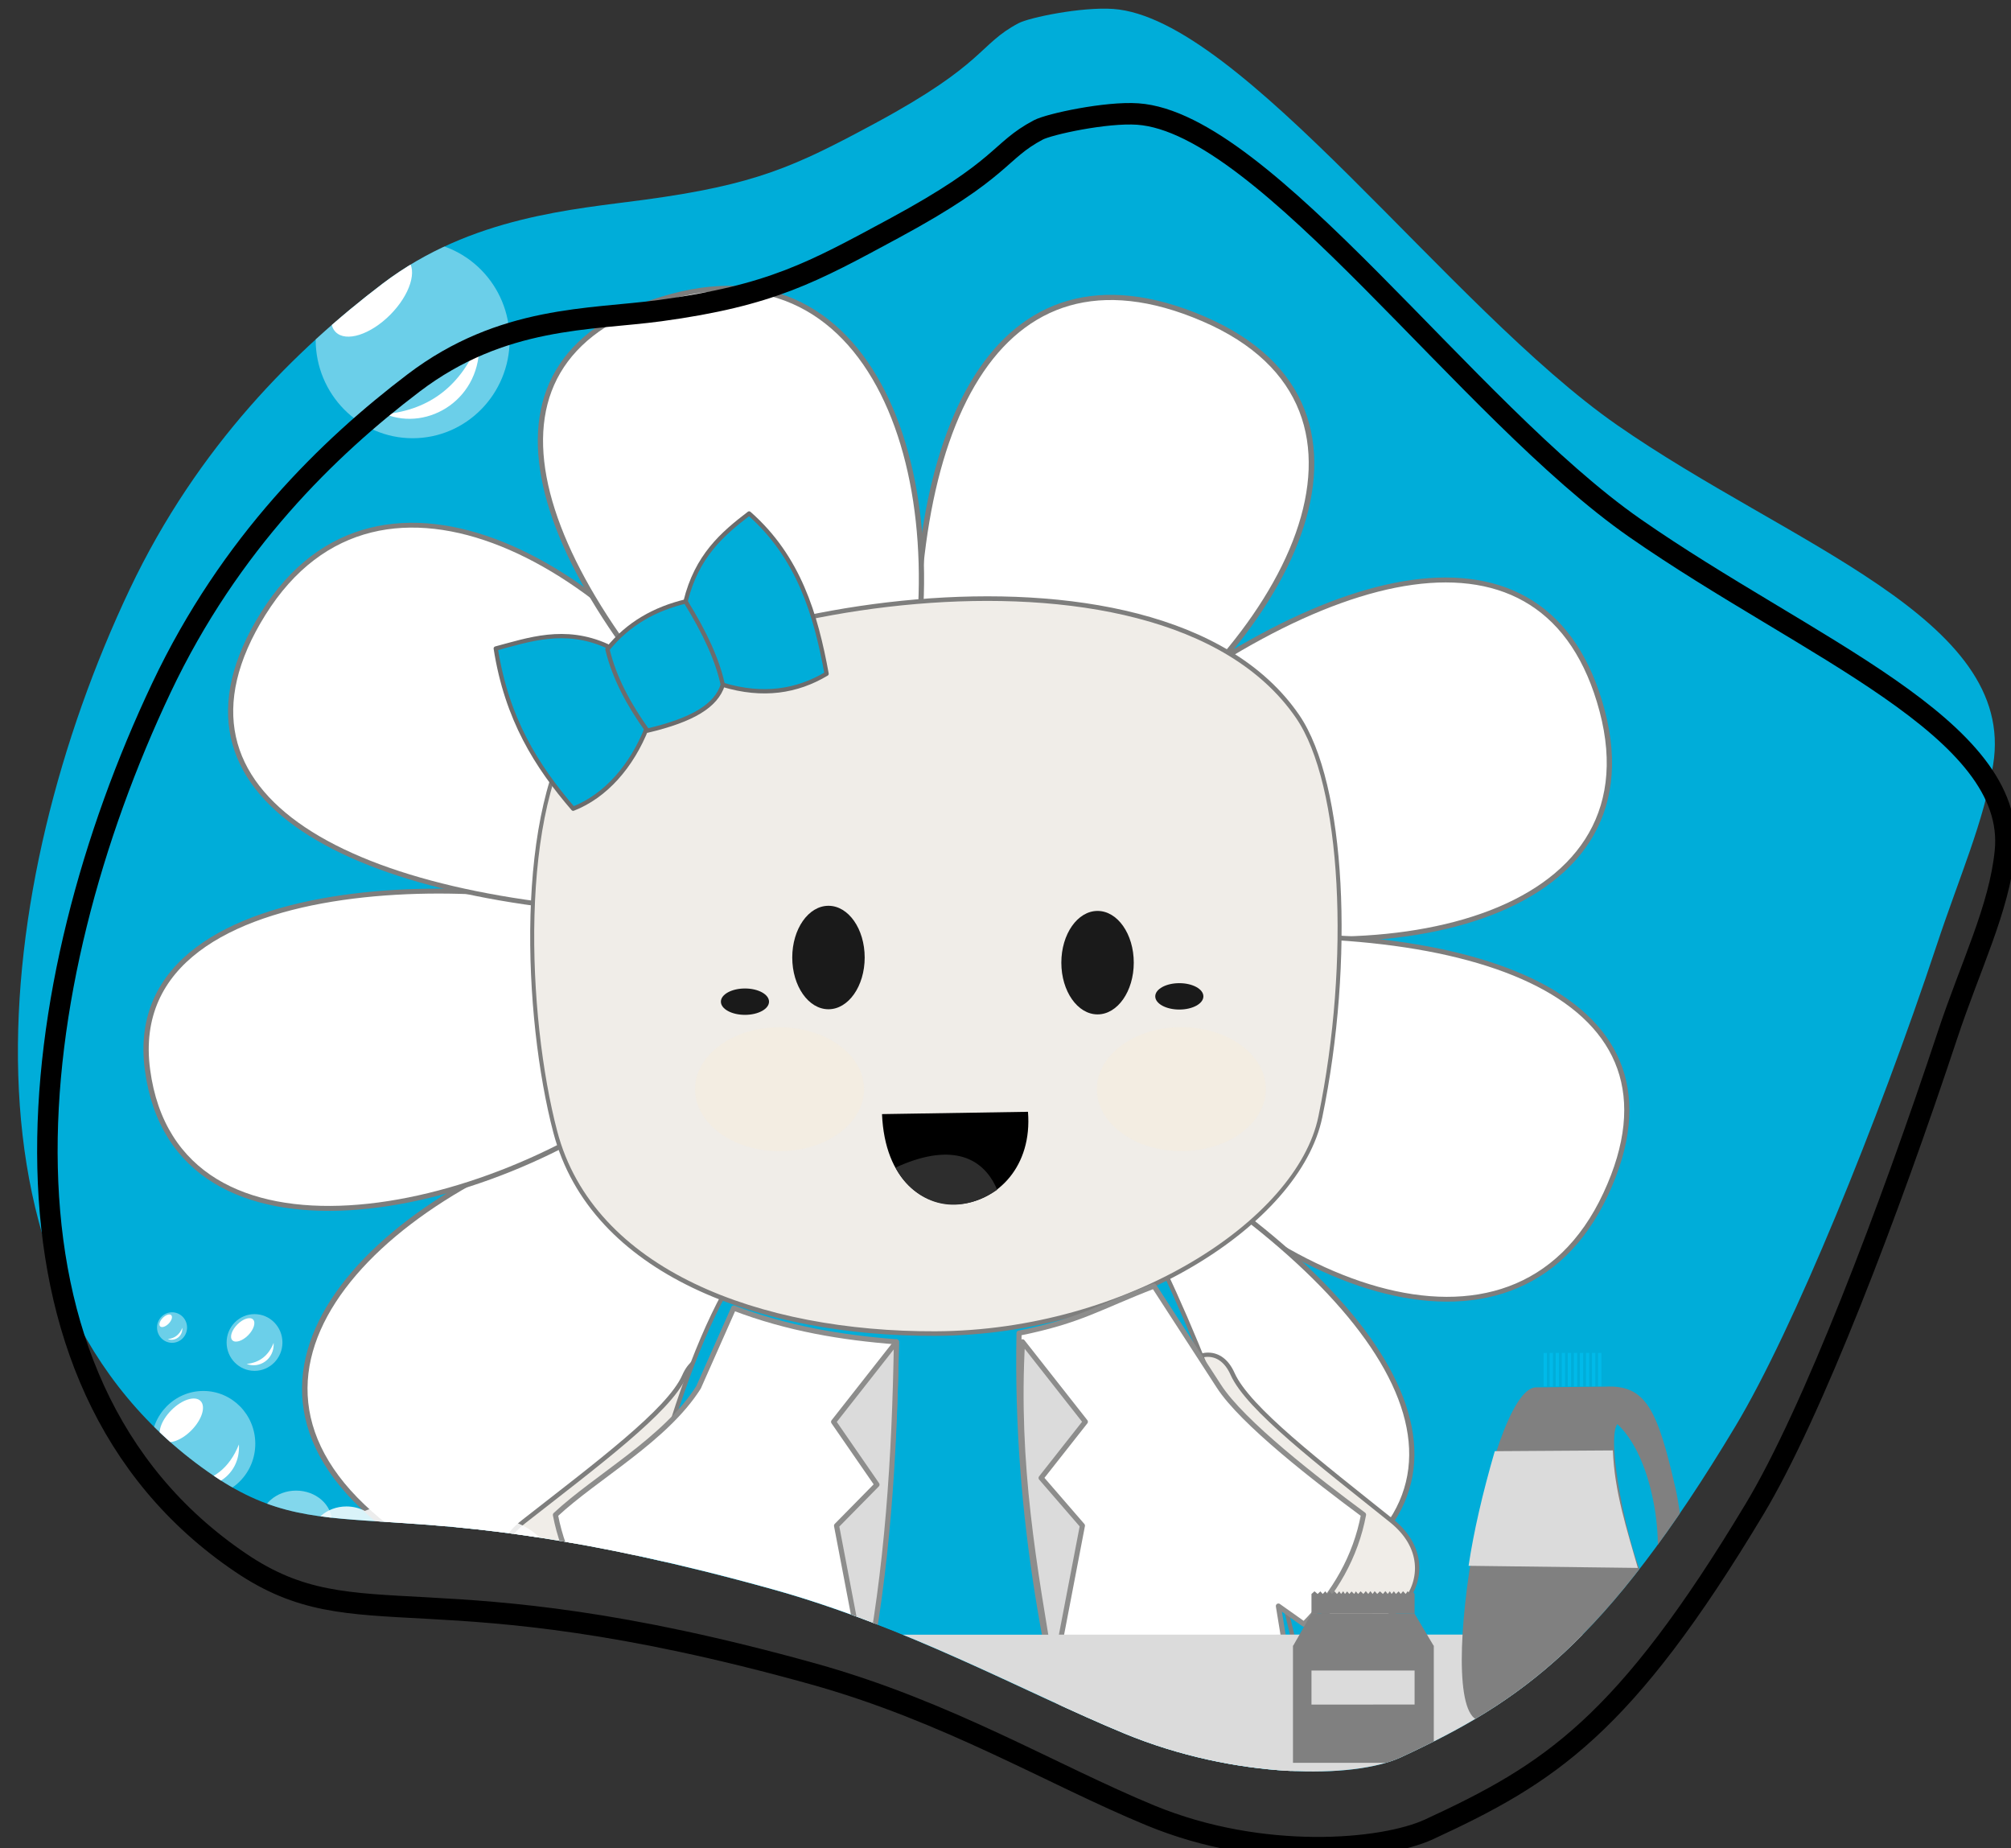 <?xml version="1.0" encoding="UTF-8" standalone="no"?>
<!DOCTYPE svg PUBLIC "-//W3C//DTD SVG 1.1//EN" "http://www.w3.org/Graphics/SVG/1.1/DTD/svg11.dtd">
<svg width="100%" height="100%" viewBox="0 0 234 215" version="1.1" xmlns="http://www.w3.org/2000/svg" xmlns:xlink="http://www.w3.org/1999/xlink" xml:space="preserve" xmlns:serif="http://www.serif.com/" style="fill-rule:evenodd;clip-rule:evenodd;stroke-linecap:round;stroke-linejoin:round;stroke-miterlimit:1.5;">
    <rect x="0" y="0" width="234" height="215" fill="#333333" stroke="none"/>
    <g transform="matrix(1,0,0,1,-9468.58,-17.241)">
        <g transform="matrix(1.815,0,0,1,-6425.26,0)">
            <g transform="matrix(0.052,0,0,0.095,8905.88,-273.755)">
                <g transform="matrix(3.183,0.107,-0.112,3.313,-4091.2,-1820.37)">
                    <path d="M588.522,1559.9C556.52,1584.77 519.263,1621.69 494.623,1675.98C444.262,1786.95 432.256,1938.27 538.754,2002.19C585.534,2030.27 606.049,2002.32 756.419,2037.09C809.28,2049.31 855.449,2072.06 894.462,2085.97C937.988,2101.49 983.864,2099.84 1001.6,2091.3C1047.41,2069.25 1079.05,2046.89 1126.83,1964.78C1147.92,1928.53 1177.99,1850.77 1198.4,1784.73C1206.43,1758.75 1215.08,1738.47 1217.9,1717.38C1225.18,1662.97 1136.18,1638.77 1067.97,1596.64C1001.4,1555.53 917.135,1451.03 867.627,1449.32C855.44,1448.9 835.385,1453.49 831.181,1455.78C815.869,1464.16 819.281,1470.95 777.053,1494.48C746.346,1511.58 731.596,1518.67 688.759,1525.63C661.862,1530.01 621.961,1533.91 588.522,1559.9Z" style="fill:rgb(0,173,217);"/>
                    <clipPath id="_clip1">
                        <path d="M588.522,1559.9C556.52,1584.77 519.263,1621.69 494.623,1675.98C444.262,1786.95 432.256,1938.27 538.754,2002.19C585.534,2030.27 606.049,2002.32 756.419,2037.09C809.28,2049.31 855.449,2072.06 894.462,2085.97C937.988,2101.49 983.864,2099.84 1001.6,2091.3C1047.41,2069.25 1079.05,2046.89 1126.83,1964.78C1147.92,1928.53 1177.99,1850.77 1198.4,1784.73C1206.43,1758.75 1215.08,1738.47 1217.9,1717.38C1225.18,1662.97 1136.18,1638.77 1067.97,1596.64C1001.4,1555.53 917.135,1451.03 867.627,1449.32C855.44,1448.9 835.385,1453.49 831.181,1455.78C815.869,1464.16 819.281,1470.95 777.053,1494.48C746.346,1511.58 731.596,1518.67 688.759,1525.63C661.862,1530.01 621.961,1533.91 588.522,1559.9Z"/>
                    </clipPath>
                    <g clip-path="url(#_clip1)">
                        <g transform="matrix(2.152,-0.07,0.073,2.067,-7195.21,922.721)">
                            <g transform="matrix(1.197,0,0,1.197,2796.3,-1458.15)">
                                <g transform="matrix(0.982,0,0,0.91,-86.332,1213.24)">
                                    <g transform="matrix(0.76,0.643,-0.65,0.766,534.577,-421.334)">
                                        <path d="M826,472L852,464C862.064,427.139 851.345,385.021 817.11,394.431C783.225,403.745 793.858,438.071 826,472Z" style="fill:white;stroke:rgb(126,126,125);stroke-width:0.85px;"/>
                                    </g>
                                    <g transform="matrix(-0.026,1,-1,-0.026,1375.88,-336.338)">
                                        <path d="M826,472L852,464C862.064,427.139 851.345,385.021 817.11,394.431C783.225,403.745 793.858,438.071 826,472Z" style="fill:white;stroke:rgb(126,126,125);stroke-width:0.81px;"/>
                                    </g>
                                    <g transform="matrix(-0.627,0.779,-0.779,-0.627,1780.34,160.505)">
                                        <path d="M826,472L852,464C862.064,427.139 851.345,385.021 817.11,394.431C783.225,403.745 793.858,438.071 826,472Z" style="fill:white;stroke:rgb(126,126,125);stroke-width:0.79px;"/>
                                    </g>
                                    <g transform="matrix(-0.971,0.238,-0.238,-0.971,1803,802.822)">
                                        <path d="M826,472L852,464C862.064,427.139 851.345,385.021 817.11,394.431C783.225,403.745 793.858,438.071 826,472Z" style="fill:white;stroke:rgb(126,126,125);stroke-width:0.8px;"/>
                                    </g>
                                    <g transform="matrix(-0.486,-0.874,0.874,-0.486,822.997,1506.8)">
                                        <path d="M826,472L852,464C862.064,427.139 851.345,385.021 817.11,394.431C783.225,403.745 793.858,438.071 826,472Z" style="fill:white;stroke:rgb(126,126,125);stroke-width:0.84px;"/>
                                    </g>
                                    <g transform="matrix(0.144,-0.99,0.99,0.144,229.56,1281.48)">
                                        <path d="M826,472L852,464C857.192,448.406 851.345,385.021 817.11,394.431C783.225,403.745 800.221,449.345 826,472Z" style="fill:white;stroke:rgb(126,126,125);stroke-width:0.81px;"/>
                                    </g>
                                    <g transform="matrix(0.715,-0.7,0.7,0.715,-104.921,744.477)">
                                        <path d="M826,472L852,464C862.064,427.139 851.345,385.021 817.11,394.431C783.225,403.745 793.858,438.071 826,472Z" style="fill:white;stroke:rgb(126,126,125);stroke-width:0.79px;"/>
                                    </g>
                                    <g transform="matrix(0.968,-0.006,0.005,1,24.943,12.985)">
                                        <path d="M826,472L852.853,466.484C862.917,429.623 851.345,385.021 817.11,394.431C783.225,403.745 793.858,438.071 826,472Z" style="fill:white;stroke:rgb(126,126,125);stroke-width:0.83px;"/>
                                    </g>
                                </g>
                                <g transform="matrix(1,0,0,1,-89.669,1169.64)">
                                    <path d="M815,633L841,636C841.891,642.733 841.493,648.694 840,654C839.17,656.951 832.013,657.947 829,655C822.576,648.716 817.832,641.428 815,633Z" style="fill:rgb(240,237,232);stroke:rgb(126,126,125);stroke-width:0.64px;"/>
                                </g>
                                <g transform="matrix(-1,0,0,1,1614.33,1169.64)">
                                    <path d="M815,633L841,636C841.891,642.733 841.493,648.694 840,654C839.17,656.951 832.013,657.947 829,655C822.576,648.716 817.832,641.428 815,633Z" style="fill:rgb(240,237,232);stroke:rgb(126,126,125);stroke-width:0.64px;"/>
                                </g>
                                <g transform="matrix(0.462,-0.741,0.826,0.515,-151.172,2057.28)">
                                    <path d="M799,577C813.873,581.908 828.334,587.062 834.745,586.243C844.573,584.988 841.144,600.204 830,601C816.828,601.941 803.88,598.796 792,594C780.151,589.217 785.519,572.551 799,577Z" style="fill:rgb(240,237,232);stroke:rgb(126,126,125);stroke-width:0.7px;"/>
                                </g>
                                <g transform="matrix(-0.462,-0.741,-0.795,0.496,1652.78,2068.11)">
                                    <path d="M799,577C813.873,581.908 828.334,587.062 834.745,586.243C844.573,584.988 841.144,600.204 830,601C816.828,601.941 803.88,598.796 792,594C780.151,589.217 785.519,572.551 799,577Z" style="fill:rgb(240,237,232);stroke:rgb(126,126,125);stroke-width:0.71px;"/>
                                </g>
                                <g transform="matrix(0.988,0,0,0.982,-82.073,1183.41)">
                                    <path d="M816.604,554.905C807.497,571.592 800.732,602.717 798,625C808.708,635.846 873.248,643.625 906,625C904.028,602.124 891.739,568.862 883.388,551.343C858.012,551.609 847.09,550.665 816.604,554.905Z" style="fill:rgb(0,173,217);stroke:rgb(126,126,125);stroke-width:0.65px;"/>
                                </g>
                                <g transform="matrix(0.661,0.121,-0.14,0.762,155.319,1129.37)">
                                    <path d="M939.981,524.238C929.179,543.251 939.582,582.67 950.837,603.401C964.6,628.75 1004.07,634.563 1042.44,628.357C1084.66,621.529 1117.87,594.638 1118.42,573.869C1119.24,543.226 1110.29,509.981 1097.33,498.764C1058.35,465.033 952.844,501.597 939.981,524.238Z" style="fill:rgb(240,237,232);stroke:rgb(126,126,125);stroke-width:0.89px;"/>
                                </g>
                                <g transform="matrix(1,0,0,1,-87.725,1183.25)">
                                    <g transform="matrix(1.138,0,0,1.196,-554.897,-94.172)">
                                        <ellipse cx="1215.29" cy="492.568" rx="4.78" ry="6.455" style="fill:rgb(26,26,26);"/>
                                    </g>
                                    <g transform="matrix(1.138,0,0,1.196,-514.482,-93.395)">
                                        <ellipse cx="1215.29" cy="492.568" rx="4.78" ry="6.455" style="fill:rgb(26,26,26);"/>
                                    </g>
                                    <g transform="matrix(1.273,0,0,1.903,-716.458,-462.744)">
                                        <ellipse cx="1207.55" cy="513.576" rx="9.969" ry="4.861" style="fill:rgb(254,237,209);fill-opacity:0.25;"/>
                                    </g>
                                    <g transform="matrix(1.273,0,0,1.903,-656.108,-462.744)">
                                        <ellipse cx="1207.55" cy="513.576" rx="9.969" ry="4.861" style="fill:rgb(254,237,209);fill-opacity:0.25;"/>
                                    </g>
                                    <g transform="matrix(1.099,0,0,2.103,-506.065,-545.95)">
                                        <ellipse cx="1202.57" cy="498.086" rx="3.289" ry="0.936" style="fill:rgb(26,26,26);"/>
                                    </g>
                                    <g transform="matrix(1.099,0,0,2.103,-440.826,-546.727)">
                                        <ellipse cx="1202.57" cy="498.086" rx="3.289" ry="0.936" style="fill:rgb(26,26,26);"/>
                                    </g>
                                    <g transform="matrix(1,0,0,1,-131.993,-917.201)">
                                        <path d="M968.134,1435.51L990.058,1435.17C991.396,1451.56 968.988,1455.35 968.134,1435.51Z"/>
                                    </g>
                                </g>
                                <g transform="matrix(0.855,0.131,-0.131,0.855,-80.117,1134.22)">
                                    <g transform="matrix(0.988,-0.157,0.157,0.988,114.725,119.92)">
                                        <path d="M825.787,435.959C827.782,428.096 832.261,424.333 836.908,420.847C845.502,428.438 848.39,438.406 850.199,448.57C845.04,451.589 839.137,452.492 832.168,450.367L825.787,435.959Z" style="fill:rgb(0,173,217);stroke:rgb(108,108,108);stroke-width:0.74px;"/>
                                    </g>
                                    <g transform="matrix(-0.496,0.868,0.868,0.496,1017.51,-501.171)">
                                        <path d="M824.548,435.735C826.544,427.871 832.261,424.333 836.908,420.847C845.248,429.915 848.395,439.007 850.199,448.57C845.04,451.589 838.184,452.017 831.216,449.891L824.548,435.735Z" style="fill:rgb(0,173,217);stroke:rgb(108,108,108);stroke-width:0.74px;"/>
                                    </g>
                                    <g transform="matrix(0.988,-0.157,0.157,0.988,114.725,119.92)">
                                        <path d="M812.181,444.133C815.828,439.691 820.486,437.204 825.787,435.959C829.148,441.417 831.295,446.159 832.168,450.367C830.998,453.983 826.91,456.4 819.037,458.199C815.841,453.73 813.338,449.057 812.181,444.133Z" style="fill:rgb(0,173,217);stroke:rgb(108,108,108);stroke-width:0.74px;"/>
                                    </g>
                                </g>
                                <g transform="matrix(1.448,0,0,1.448,-2425.32,-247.547)">
                                    <g transform="matrix(0.648,0,0,0.648,225.973,179.784)">
                                        <path d="M3009.95,1830.66L3004.32,1843.27C2999.01,1851.58 2987.98,1857.46 2981.41,1863.55C2982.68,1870.22 2985.99,1875.96 2990.95,1880.96L2995.04,1878.08L2990.95,1902.91C2997.22,1907.68 3008.96,1911.1 3025.36,1913.37C3032.15,1891.15 3035.49,1865.13 3036,1836.04C3027.31,1835.37 3018.63,1833.96 3009.95,1830.66Z" style="fill:white;stroke:rgb(141,141,140);stroke-width:0.82px;"/>
                                    </g>
                                    <g transform="matrix(0.648,0,0,0.648,225.973,179.784)">
                                        <path d="M3036,1836.04L3025.94,1848.76L3032.88,1858.75L3026.41,1865.28L3031.08,1889.61C3034.53,1872.41 3035.7,1854.38 3036,1836.04Z" style="fill:rgb(219,219,219);stroke:rgb(141,141,140);stroke-width:0.82px;"/>
                                    </g>
                                </g>
                                <g transform="matrix(-1.448,0,0,1.448,3945.41,-247.547)">
                                    <g transform="matrix(0.648,0,0,0.648,225.973,179.784)">
                                        <path d="M3014.95,1827.18L3004.59,1843.07C3000.83,1848.91 2988.77,1858.13 2981.41,1863.55C2982.68,1870.22 2985.99,1875.96 2990.95,1880.96L2995.04,1878.08L2990.95,1902.91C2997.22,1907.68 3008.96,1911.1 3025.36,1913.37C3031.82,1889.29 3037.15,1864.32 3036.55,1834.66C3026.61,1832.67 3023.63,1830.48 3014.95,1827.18Z" style="fill:white;stroke:rgb(141,141,140);stroke-width:0.82px;"/>
                                    </g>
                                    <g transform="matrix(0.648,0,0,0.648,225.973,179.784)">
                                        <path d="M3036,1836.04L3025.94,1848.76L3033.02,1857.69L3026.41,1865.28L3031.11,1889.61C3034.15,1871.6 3037.09,1855.6 3036,1836.04Z" style="fill:rgb(219,219,219);stroke:rgb(141,141,140);stroke-width:0.82px;"/>
                                    </g>
                                </g>
                                <g transform="matrix(1,0,0,1,-219.67,266.065)">
                                    <path d="M970.124,1443.47C972.325,1447.81 978.273,1451.56 985.385,1446.79C983.124,1441.47 977.94,1439.9 970.124,1443.47Z" style="fill:rgb(45,45,45);"/>
                                </g>
                            </g>
                            <g transform="matrix(1.021,0,0,3.226,594.315,-5500.34)">
                                <rect x="2895.14" y="1913.19" width="287.257" height="8.392" style="fill:rgb(219,219,219);"/>
                            </g>
                            <g transform="matrix(0.234,0,0,0.234,2685.8,449.211)">
                                <path d="M4807.86,730.325L4807.4,761.076L4855.3,760.591L4854.36,730.57C4840.35,731.335 4824.71,731.177 4807.86,730.325Z" style="fill:rgb(0,173,217);"/>
                                <g transform="matrix(1,0,0,1,-1.451,0)">
                                    <rect x="4810.38" y="735.44" width="2.539" height="25.636" style="fill:rgb(0,186,233);"/>
                                </g>
                                <g transform="matrix(1,0,0,1,3.199,0)">
                                    <rect x="4810.38" y="735.44" width="2.539" height="25.636" style="fill:rgb(0,186,233);"/>
                                </g>
                                <g transform="matrix(1,0,0,1,7.85,0)">
                                    <rect x="4810.38" y="735.44" width="2.539" height="25.636" style="fill:rgb(0,186,233);"/>
                                </g>
                                <g transform="matrix(1,0,0,1,12.5,0)">
                                    <rect x="4810.38" y="735.44" width="2.539" height="25.636" style="fill:rgb(0,186,233);"/>
                                </g>
                                <g transform="matrix(1,0,0,1,17.151,0)">
                                    <rect x="4810.38" y="735.44" width="2.539" height="25.636" style="fill:rgb(0,186,233);"/>
                                </g>
                                <g transform="matrix(1,0,0,1,21.802,0)">
                                    <rect x="4810.38" y="735.44" width="2.539" height="25.636" style="fill:rgb(0,186,233);"/>
                                </g>
                                <g transform="matrix(1,0,0,1,26.452,0)">
                                    <rect x="4810.38" y="735.44" width="2.539" height="25.636" style="fill:rgb(0,186,233);"/>
                                </g>
                                <g transform="matrix(1,0,0,1,31.103,0)">
                                    <rect x="4810.38" y="735.44" width="2.539" height="25.636" style="fill:rgb(0,186,233);"/>
                                </g>
                                <g transform="matrix(1,0,0,1,35.754,0)">
                                    <rect x="4810.38" y="735.44" width="2.539" height="25.636" style="fill:rgb(0,186,233);"/>
                                </g>
                                <g transform="matrix(1,0,0,1,40.404,0)">
                                    <rect x="4810.38" y="735.44" width="2.539" height="25.636" style="fill:rgb(0,186,233);"/>
                                </g>
                                <g transform="matrix(2.254,0,0,2.254,-2603.65,-3308.51)">
                                    <path d="M3285.9,1805.79C3269.66,1806.64 3249.89,1920.81 3267.86,1918.65L3334.62,1918.61C3341.76,1918.29 3337.68,1857.76 3333.6,1840.02C3327.45,1813.34 3323.54,1804.87 3309.7,1805.55L3285.9,1805.79ZM3313.78,1818.23C3320.84,1824.74 3325.03,1836.89 3326.71,1848.22C3328.39,1859.54 3327.57,1870.04 3324.6,1873.26C3319.73,1870.36 3309.22,1824.26 3313.78,1818.23Z" style="fill:rgb(128,128,128);"/>
                                </g>
                                <path d="M4771.42,810.443L4862.18,809.879C4863.26,841.256 4873.05,870.552 4881.32,899.583L4751.28,897.942C4755.22,871.914 4761.98,842.7 4771.42,810.443Z" style="fill:rgb(219,219,219);"/>
                            </g>
                            <g transform="matrix(0.15,0,0,0.111,3273.21,530.315)">
                                <g transform="matrix(1,0,0,1.052,0,-77.334)">
                                    <rect x="3285.44" y="1300.74" width="168.796" height="178.935" style="fill:rgb(128,128,128);"/>
                                </g>
                                <rect x="3307.63" y="1330.77" width="123.581" height="54.758" style="fill:rgb(219,219,219);"/>
                                <path d="M3431.21,1239.31L3307.63,1239.31L3285.44,1291.39L3454.24,1291.39L3431.21,1239.31Z" style="fill:rgb(128,128,128);"/>
                                <path d="M3431.21,1207.55L3428.86,1203.38L3425.54,1207.63L3422.93,1203.09L3420.53,1207.55L3417.37,1203.16L3414.64,1207.48L3412.12,1203.41L3408.83,1207.55L3406.4,1203.26L3403.67,1207.55L3401.56,1203.26L3399.01,1207.55L3396.22,1202.98L3393.25,1207.55L3389.67,1203.35L3386.45,1207.55L3383.37,1203.07L3380.84,1207.55L3378.26,1203.02L3375.7,1207.55L3372.72,1202.99L3369.84,1207.55L3366.53,1203.28L3363.51,1207.55L3360.82,1203.42L3358.79,1207.55L3355.66,1203.55L3352.95,1207.55L3350.39,1203.46L3347.8,1207.55L3345.64,1203.16L3343.1,1207.55L3340.91,1203.24L3338.18,1207.55L3335.02,1203.09L3332.05,1207.55L3329.34,1203.22L3326.73,1207.55L3324.21,1203.19L3321.13,1207.55L3318.3,1203.4L3314.98,1207.55L3311.27,1203.24L3307.63,1207.55L3307.63,1239.31L3431.21,1239.31L3431.21,1207.55Z" style="fill:rgb(128,128,128);"/>
                            </g>
                            <g transform="matrix(0.223,0,0,0.195,3105.42,482.215)">
                                <g transform="matrix(1.081,0,0,1.223,845.909,167.369)">
                                    <ellipse cx="1345.58" cy="572.983" rx="26.813" ry="23.709" style="fill:white;fill-opacity:0.51;"/>
                                </g>
                                <g transform="matrix(1.081,0,0,1.223,704.14,167.369)">
                                    <ellipse cx="1345.58" cy="572.983" rx="26.813" ry="23.709" style="fill:white;fill-opacity:0.51;"/>
                                </g>
                                <g transform="matrix(1.422,0,0,1.594,185.618,2.136)">
                                    <ellipse cx="1345.58" cy="572.983" rx="26.813" ry="23.709" style="fill:white;fill-opacity:0.51;"/>
                                </g>
                                <g transform="matrix(0.89,1.11022e-16,-1.66533e-16,0.947,1002.95,345.921)">
                                    <path d="M1312.38,573.254C1311.9,571.168 1311.65,569.003 1311.65,566.783C1311.65,549.878 1326.24,536.153 1344.2,536.153C1350.3,536.153 1356.01,537.735 1360.89,540.487C1366.78,537.712 1373.41,536.153 1380.41,536.153C1392.27,536.153 1403.05,540.627 1411,547.909C1411.65,547.872 1412.3,547.854 1412.96,547.854C1423.33,547.854 1432.56,552.42 1438.53,559.53C1448.66,551.972 1461.34,547.479 1475.08,547.479C1508.28,547.479 1535.23,573.693 1535.23,605.981C1535.23,638.27 1508.28,664.484 1475.08,664.484C1442.94,664.484 1416.65,639.916 1415.01,609.054C1414.33,609.094 1413.65,609.114 1412.96,609.114C1412.3,609.114 1411.65,609.096 1411,609.059C1403.05,616.341 1392.27,620.816 1380.41,620.816C1376.2,620.816 1372.12,620.252 1368.26,619.199C1363.56,625.112 1355.3,629.038 1345.9,629.038C1344.23,629.038 1342.59,628.913 1341,628.676C1339.5,662.318 1311.13,689.177 1276.41,689.177C1240.73,689.177 1211.76,660.806 1211.76,625.862C1211.76,590.918 1240.73,562.548 1276.41,562.548C1289.72,562.548 1302.09,566.493 1312.38,573.254Z" style="fill:white;fill-opacity:0.85;"/>
                                </g>
                            </g>
                            <g transform="matrix(0.303,0,0,0.286,2226.23,184.684)">
                                <path d="M4426.57,1687.06L4438.73,1776.61L4633.86,1778.1L4652.88,1687.06L4670.76,1687.06L4670.76,1656.78L4409.19,1656.78L4409.19,1687.06L4426.57,1687.06Z" style="fill:rgb(152,152,152);"/>
                            </g>
                            <g transform="matrix(0.368,-0.459,0.459,0.368,2725.47,1329.85)">
                                <g transform="matrix(1.003,1.251,-1.342,1.076,1050.86,-2691.63)">
                                    <ellipse cx="1835.07" cy="576.402" rx="18.485" ry="17.399" style="fill:white;fill-opacity:0.42;"/>
                                </g>
                                <g transform="matrix(1.828,0.201,-0.258,2.349,-1066.91,-1500.02)">
                                    <ellipse cx="1824.1" cy="570.251" rx="8.438" ry="3.42" style="fill:white;"/>
                                </g>
                                <g transform="matrix(0.882,1.101,-1.101,0.882,1129.36,-2296.5)">
                                    <path d="M1826.75,586.307C1836.07,590.05 1847.78,582.986 1847.06,570.557C1843.26,580.025 1836.53,585.342 1826.75,586.307Z" style="fill:white;"/>
                                </g>
                            </g>
                            <g transform="matrix(0.197,-0.246,0.246,0.197,3097.74,1114.3)">
                                <g transform="matrix(1.003,1.251,-1.342,1.076,1050.86,-2691.63)">
                                    <ellipse cx="1835.07" cy="576.402" rx="18.485" ry="17.399" style="fill:white;fill-opacity:0.42;"/>
                                </g>
                                <g transform="matrix(1.828,0.201,-0.258,2.349,-1066.91,-1500.02)">
                                    <ellipse cx="1824.1" cy="570.251" rx="8.438" ry="3.42" style="fill:white;"/>
                                </g>
                                <g transform="matrix(0.882,1.101,-1.101,0.882,1129.36,-2296.5)">
                                    <path d="M1826.75,586.307C1836.07,590.05 1847.78,582.986 1847.06,570.557C1843.26,580.025 1836.53,585.342 1826.75,586.307Z" style="fill:white;"/>
                                </g>
                            </g>
                            <g transform="matrix(0.106,-0.132,0.132,0.106,3325.24,875.177)">
                                <g transform="matrix(1.003,1.251,-1.342,1.076,1050.86,-2691.63)">
                                    <ellipse cx="1835.07" cy="576.402" rx="18.485" ry="17.399" style="fill:white;fill-opacity:0.42;"/>
                                </g>
                                <g transform="matrix(1.828,0.201,-0.258,2.349,-1066.91,-1500.02)">
                                    <ellipse cx="1824.1" cy="570.251" rx="8.438" ry="3.42" style="fill:white;"/>
                                </g>
                                <g transform="matrix(0.882,1.101,-1.101,0.882,1129.36,-2296.5)">
                                    <path d="M1826.75,586.307C1836.07,590.05 1847.78,582.986 1847.06,570.557C1843.26,580.025 1836.53,585.342 1826.75,586.307Z" style="fill:white;"/>
                                </g>
                            </g>
                            <g transform="matrix(0.057,-0.071,0.071,0.057,3427.87,754.301)">
                                <g transform="matrix(1.003,1.251,-1.342,1.076,1050.86,-2691.63)">
                                    <ellipse cx="1835.07" cy="576.402" rx="18.485" ry="17.399" style="fill:white;fill-opacity:0.42;"/>
                                </g>
                                <g transform="matrix(1.828,0.201,-0.258,2.349,-1066.91,-1500.02)">
                                    <ellipse cx="1824.1" cy="570.251" rx="8.438" ry="3.42" style="fill:white;"/>
                                </g>
                                <g transform="matrix(0.882,1.101,-1.101,0.882,1129.36,-2296.5)">
                                    <path d="M1826.75,586.307C1836.07,590.05 1847.78,582.986 1847.06,570.557C1843.26,580.025 1836.53,585.342 1826.75,586.307Z" style="fill:white;"/>
                                </g>
                            </g>
                        </g>
                    </g>
                </g>
                <g transform="matrix(3.183,0.107,-0.112,3.313,-4058.98,-1704.12)">
                    <path d="M590.49,1561.42C558.488,1586.29 521.536,1622.79 496.896,1677.09C446.535,1788.05 432.368,1935.27 538.865,1999.19C585.645,2027.27 611.274,1998.28 761.644,2033.05C814.504,2045.27 855.267,2067.27 894.28,2081.18C937.806,2096.7 984.49,2091.3 1002.23,2082.76C1048.04,2060.71 1076.21,2042.46 1123.99,1960.36C1145.09,1924.11 1172.04,1849.02 1192.44,1782.98C1200.47,1757 1210.76,1735.78 1212.24,1714.56C1215.42,1668.8 1133.16,1641.91 1064.95,1599.79C998.379,1558.67 916.661,1454.79 867.152,1453.09C854.966,1452.67 833.086,1457.91 828.882,1460.21C813.569,1468.58 816.421,1474.91 774.193,1498.43C743.486,1515.54 727.753,1524.68 684.916,1531.65C658.019,1536.02 623.929,1535.43 590.49,1561.42Z" style="fill:none;stroke:black;stroke-width:7.93px;"/>
                </g>
            </g>
        </g>
    </g>
</svg>
